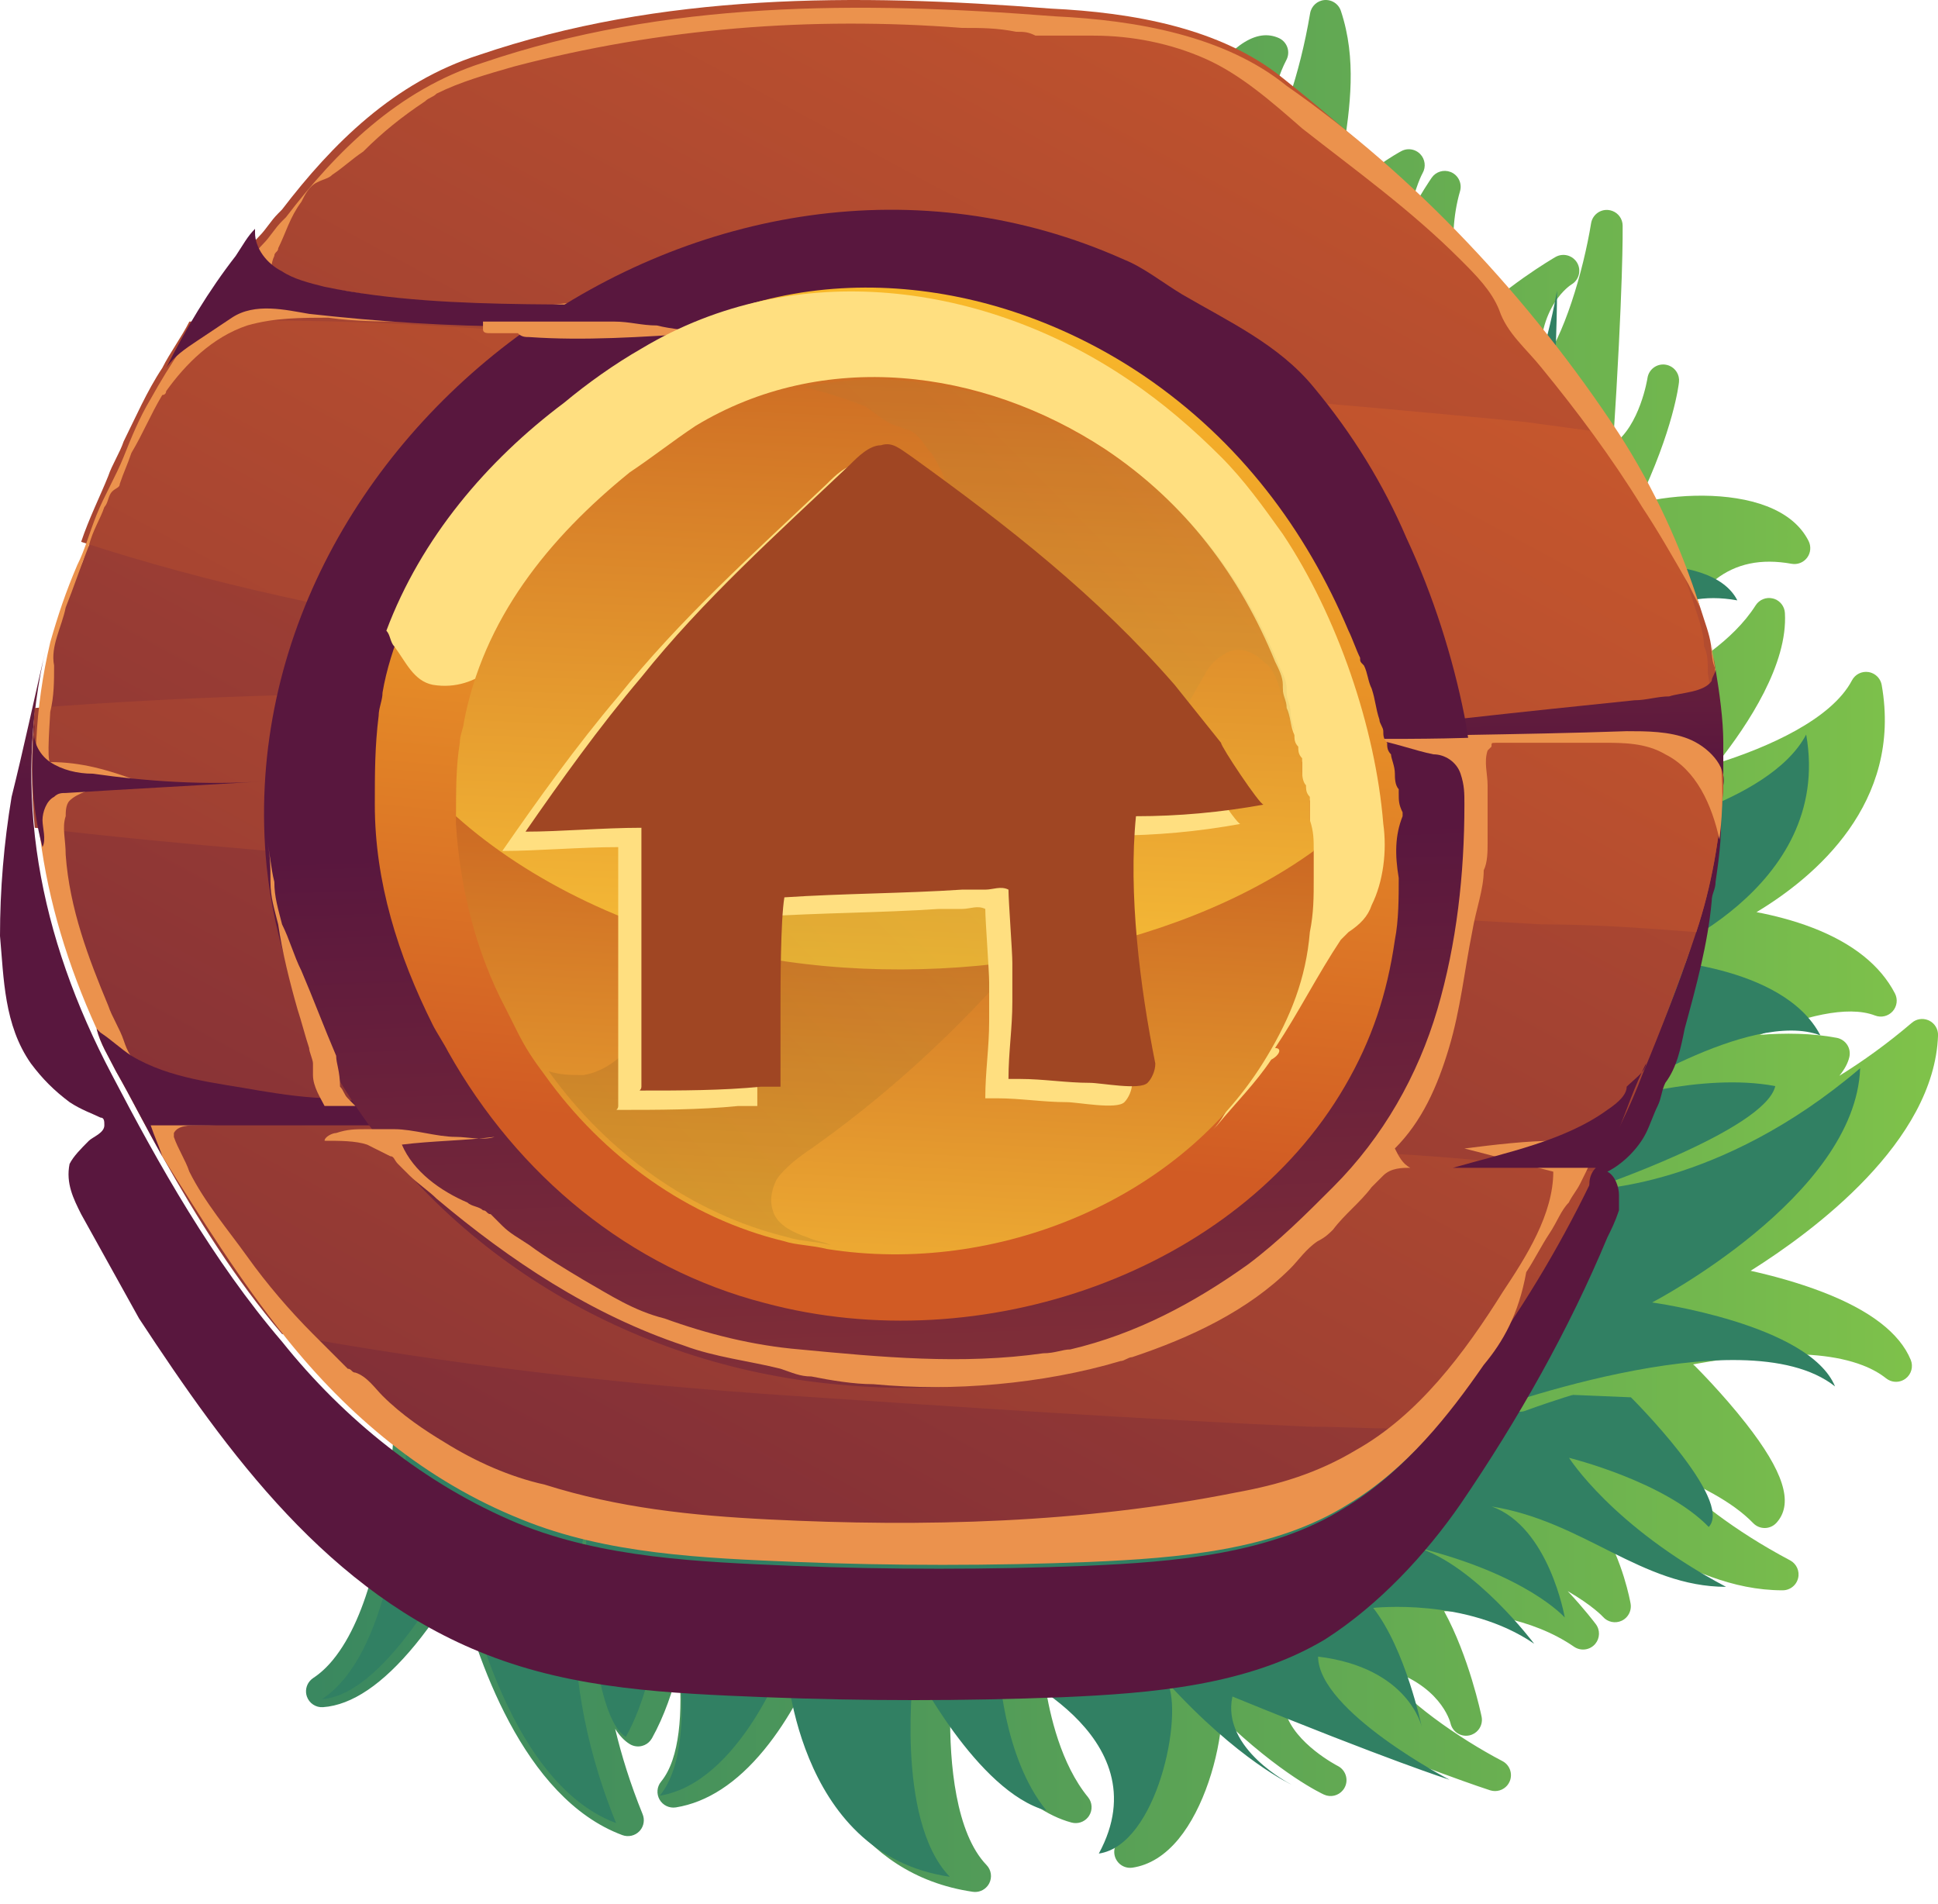 <svg xmlns="http://www.w3.org/2000/svg" width="57" height="56" viewBox="0 0 57 56" fill="none">
  <path d="M11.75 38.667C11.759 38.655 11.769 38.644 11.78 38.633C11.873 38.541 11.999 38.491 12.13 38.496L49.54 40.038C49.657 40.043 49.767 40.091 49.85 40.173C49.882 40.206 50.656 40.975 51.354 41.867C52.451 43.267 52.746 44.183 52.281 44.748C52.27 44.763 52.257 44.777 52.244 44.791C52.157 44.884 52.035 44.938 51.907 44.939C51.778 44.94 51.656 44.889 51.566 44.797C50.943 44.151 49.927 43.654 49.069 43.318C49.809 44.047 50.972 45.002 52.65 45.89C52.84 45.991 52.937 46.208 52.885 46.416C52.868 46.485 52.836 46.548 52.793 46.6C52.706 46.706 52.575 46.771 52.432 46.771C50.93 46.771 49.679 46.142 48.47 45.535C48.023 45.31 47.57 45.082 47.096 44.881C47.736 45.92 47.945 47.086 47.959 47.164C47.982 47.301 47.943 47.437 47.859 47.54C47.816 47.592 47.762 47.635 47.699 47.665C47.51 47.755 47.283 47.708 47.146 47.551C47.142 47.545 46.839 47.218 46.108 46.795C46.593 47.312 46.904 47.724 46.935 47.765C47.066 47.938 47.058 48.177 46.923 48.342C46.915 48.352 46.907 48.361 46.899 48.369C46.74 48.535 46.485 48.56 46.296 48.431C45.029 47.559 43.416 47.396 42.474 47.385C43.203 48.717 43.559 50.401 43.576 50.486C43.606 50.63 43.566 50.773 43.479 50.878C43.415 50.957 43.324 51.015 43.216 51.038C42.965 51.092 42.717 50.932 42.662 50.681C42.65 50.632 42.355 49.506 40.642 49.046C41.243 49.974 42.926 51.134 44.189 51.794C44.404 51.906 44.497 52.164 44.404 52.388C44.386 52.431 44.362 52.47 44.334 52.505C44.215 52.649 44.018 52.712 43.831 52.654C43.759 52.631 42.094 52.097 37.809 50.361C38.082 51.284 39.331 51.929 39.347 51.937C39.573 52.052 39.667 52.327 39.557 52.556C39.54 52.591 39.52 52.623 39.496 52.651C39.365 52.811 39.139 52.869 38.943 52.78C38.883 52.753 37.668 52.19 35.937 50.52C35.852 51.706 35.401 53.186 34.667 54.081C34.266 54.568 33.809 54.853 33.308 54.928C33.132 54.954 32.957 54.879 32.856 54.733C32.754 54.588 32.744 54.398 32.828 54.242C33.264 53.441 33.35 52.697 33.092 51.968C32.686 50.822 31.516 49.988 30.738 49.541C30.874 50.442 31.207 51.886 32 52.854C32.128 53.011 32.141 53.233 32.031 53.403C32.021 53.419 32.01 53.433 31.999 53.447C31.884 53.587 31.697 53.649 31.518 53.602C30.066 53.216 28.745 51.548 27.947 50.33C27.923 51.865 28.111 53.912 29.016 54.851C29.155 54.995 29.186 55.211 29.095 55.389C29.079 55.419 29.061 55.447 29.04 55.472C28.938 55.597 28.776 55.662 28.612 55.638C25.114 55.126 23.867 51.993 23.427 50.043C23.176 50.494 22.857 50.997 22.472 51.465C21.671 52.44 20.798 53.008 19.879 53.156C19.687 53.186 19.496 53.095 19.399 52.926C19.303 52.758 19.32 52.547 19.444 52.397C20.005 51.714 20.079 50.339 19.972 48.993C19.794 49.718 19.54 50.467 19.175 51.123C19.161 51.147 19.145 51.17 19.127 51.192C19.066 51.267 18.982 51.322 18.886 51.347C18.764 51.38 18.633 51.361 18.524 51.295C18.363 51.198 18.22 51.042 18.092 50.843C18.279 51.629 18.541 52.471 18.901 53.357C18.966 53.516 18.938 53.698 18.83 53.829C18.822 53.839 18.813 53.849 18.804 53.858C18.675 53.991 18.479 54.035 18.305 53.971C15.373 52.882 13.992 48.693 13.468 46.562C13.143 47.104 12.709 47.767 12.208 48.378C11.259 49.532 10.349 50.148 9.501 50.208C9.289 50.224 9.093 50.093 9.025 49.892C8.972 49.736 9.006 49.568 9.107 49.445C9.136 49.41 9.171 49.378 9.211 49.351C9.415 49.218 9.611 49.038 9.793 48.816C11.919 46.229 11.646 39.055 11.643 38.983C11.639 38.867 11.677 38.755 11.75 38.667Z" fill="url(#paint0_linear_2229_3460)"/>
  <path d="M13.504 45.644C13.504 45.644 14.578 52.302 18.12 53.617C16.06 48.552 17.232 44.96 17.232 44.96C17.232 44.96 17.266 50.392 18.406 51.083C19.485 49.144 19.509 46.218 19.509 46.218C19.509 46.218 20.8 51.113 19.404 52.811C21.759 52.435 23.109 48.736 23.109 48.736C23.109 48.736 23.332 54.523 27.934 55.196C26.304 53.503 26.878 49.056 26.878 49.056C26.878 49.056 28.735 52.707 30.779 53.25C29.492 51.678 29.377 49.005 29.377 49.005C29.377 49.005 34.229 50.998 32.318 54.514C34.039 54.259 34.812 50.425 34.337 49.486C36.431 51.78 37.986 52.485 37.986 52.485C37.986 52.485 35.911 51.441 36.248 49.895C40.873 51.785 42.635 52.344 42.635 52.344C42.635 52.344 38.778 50.331 38.767 48.721C41.434 49.046 41.814 50.78 41.814 50.78C41.814 50.78 41.343 48.508 40.389 47.289C40.389 47.289 43.135 46.977 45.123 48.343C45.123 48.343 43.383 46.025 41.674 45.509C44.924 46.313 46.023 47.572 46.023 47.572C46.023 47.572 45.564 44.91 43.872 44.306C46.575 44.736 48.277 46.668 50.766 46.669C47.421 44.898 46.149 42.875 46.149 42.875C46.149 42.875 48.96 43.566 50.257 44.908C51.003 44.108 47.968 41.095 47.968 41.095L12.008 39.613C12.008 39.613 12.36 48.077 9.468 49.974C11.452 49.832 13.504 45.644 13.504 45.644Z" fill="#318063"/>
  <path d="M44.535 41.488C44.642 41.529 44.761 41.53 44.868 41.489C44.936 41.463 51.663 38.95 54.785 40.154C55.052 40.257 55.284 40.386 55.475 40.538C55.513 40.568 55.554 40.591 55.597 40.608C55.745 40.665 55.915 40.644 56.047 40.545C56.217 40.417 56.279 40.19 56.198 39.993C55.874 39.208 55.003 38.537 53.609 38C52.872 37.715 52.106 37.512 51.489 37.374C53.347 36.206 56.889 33.578 57.001 30.453C57.008 30.267 56.905 30.096 56.738 30.015C56.726 30.009 56.714 30.004 56.702 30C56.544 29.938 56.362 29.968 56.231 30.08C55.504 30.7 54.787 31.214 54.099 31.639C54.248 31.455 54.351 31.27 54.393 31.086C54.421 30.962 54.398 30.832 54.328 30.726C54.275 30.644 54.196 30.581 54.105 30.546C54.079 30.536 54.052 30.528 54.025 30.523C53.288 30.383 52.498 30.377 51.755 30.436C52.999 29.911 54.327 29.55 55.15 29.867C55.331 29.937 55.537 29.887 55.666 29.743C55.796 29.598 55.823 29.388 55.733 29.216C55.304 28.389 54.49 27.74 53.313 27.286C52.747 27.068 52.169 26.923 51.662 26.826C53.376 25.796 55.958 23.626 55.344 20.145C55.315 19.982 55.202 19.849 55.052 19.791C55.021 19.779 54.989 19.77 54.956 19.765C54.758 19.734 54.563 19.832 54.47 20.009C53.863 21.163 51.979 21.985 50.514 22.445C51.42 21.305 52.588 19.526 52.497 18.026C52.486 17.842 52.368 17.683 52.199 17.618C52.182 17.612 52.165 17.606 52.147 17.602C51.951 17.551 51.745 17.633 51.636 17.804C50.966 18.861 49.701 19.631 48.888 20.044C49.068 19.165 49.492 17.792 50.451 17.047C51.063 16.572 51.796 16.42 52.694 16.581C52.868 16.613 53.045 16.543 53.151 16.401C53.257 16.259 53.273 16.069 53.194 15.911C52.965 15.458 52.551 15.114 51.962 14.887C50.882 14.47 49.334 14.509 48.182 14.801C49.223 12.632 49.376 11.301 49.382 11.236C49.405 11.022 49.279 10.825 49.086 10.751C49.051 10.738 49.015 10.728 48.976 10.723C48.724 10.691 48.492 10.867 48.455 11.119C48.453 11.135 48.233 12.524 47.443 13.073C47.744 8.459 47.727 6.711 47.725 6.635C47.723 6.44 47.601 6.272 47.426 6.205C47.385 6.189 47.34 6.179 47.293 6.175C47.051 6.157 46.836 6.327 46.797 6.566C46.567 7.973 45.994 9.935 45.303 10.798C45.199 8.996 46.209 8.373 46.221 8.366C46.442 8.235 46.516 7.95 46.386 7.728C46.33 7.633 46.246 7.565 46.151 7.528C46.023 7.479 45.876 7.486 45.748 7.559C45.674 7.603 44.187 8.469 43.152 9.58C42.867 8.68 42.515 7.096 42.942 5.623C43.006 5.404 42.901 5.17 42.695 5.071C42.684 5.066 42.673 5.061 42.661 5.057C42.462 4.98 42.233 5.048 42.109 5.226C42.08 5.269 41.787 5.694 41.449 6.316C41.621 5.488 41.837 5.098 41.842 5.09C41.945 4.91 41.916 4.681 41.771 4.531C41.723 4.481 41.665 4.444 41.603 4.42C41.48 4.373 41.339 4.378 41.217 4.444C41.148 4.48 40.107 5.046 39.321 5.98C39.363 5.467 39.437 4.965 39.51 4.47C39.706 3.131 39.91 1.746 39.438 0.321C39.393 0.184 39.289 0.08 39.162 0.031C39.099 0.007 39.03 -0.004 38.958 0.001C38.744 0.018 38.569 0.178 38.533 0.39C38.217 2.263 37.676 3.666 37.217 4.598C37.266 3.678 37.419 2.558 37.835 1.763C37.895 1.649 37.905 1.516 37.864 1.395C37.822 1.274 37.733 1.174 37.617 1.121C37.599 1.113 37.582 1.106 37.565 1.099C36.882 0.836 36.106 1.404 35.121 2.886C34.494 3.829 34.007 4.805 33.986 4.846C33.934 4.95 33.923 5.07 33.955 5.183L44.254 41.18C44.29 41.306 44.376 41.41 44.493 41.469C44.507 41.476 44.521 41.483 44.535 41.488Z" fill="url(#paint1_linear_2229_3460)"/>
  <path d="M36.338 3.647C35.472 5.301 35.7 8.186 35.7 8.186C35.7 8.186 37.22 6.343 37.85 2.61C38.632 4.973 37.333 7.196 37.775 9.897C37.816 8.101 40.198 6.828 40.198 6.828C40.198 6.828 39.349 8.268 39.608 11.606C39.56 9.821 41.214 7.441 41.214 7.441C40.541 9.758 41.701 12.266 41.701 12.266C42.559 10.978 44.567 9.816 44.567 9.816C44.567 9.816 43.04 10.722 43.57 13.355C45.095 12.839 45.794 8.545 45.794 8.545C45.794 8.545 45.817 10.394 45.477 15.378C47.05 15.212 47.389 12.914 47.389 12.914C47.389 12.914 47.208 14.611 45.69 17.32C46.431 16.574 50.314 16.103 51.098 17.657C47.159 16.948 46.793 22.18 46.793 22.18C46.793 22.18 49.294 21.231 50.381 19.515C50.508 21.626 47.627 24.536 47.627 24.536C47.627 24.536 52.028 23.684 53.123 21.603C53.931 26.184 48.507 28.215 48.507 28.215C48.507 28.215 52.443 28.334 53.541 30.451C51.49 29.66 47.249 32.425 47.249 32.425C47.249 32.425 50.034 31.528 52.214 31.942C51.917 33.242 46.771 34.981 46.771 34.981C46.771 34.981 50.549 34.965 54.71 31.417C54.575 35.193 48.592 38.306 48.592 38.306C48.592 38.306 53.213 38.937 53.972 40.775C51.262 38.626 43.338 41.621 43.338 41.621L33.439 7.019C33.438 7.019 35.344 3.19 36.338 3.647Z" fill="#318063"/>
  <path d="M0.341 23.436C0.114 24.8 0 26.163 0 27.527C0.114 28.777 0.114 30.141 0.909 31.277C1.25 31.732 1.591 32.073 2.046 32.414C2.387 32.641 2.728 32.755 2.955 32.868C3.069 32.868 3.069 32.982 3.069 33.096C3.069 33.323 2.728 33.437 2.614 33.55C2.387 33.778 2.159 34.005 2.046 34.232C1.932 34.8 2.159 35.255 2.387 35.709C2.955 36.732 3.523 37.755 4.091 38.778C6.705 42.755 9.66 46.847 14.319 48.665C16.933 49.688 19.661 49.801 22.502 49.915C25.456 50.029 28.297 50.029 31.252 49.915C33.866 49.801 36.707 49.574 38.98 48.21C40.571 47.188 41.935 45.71 42.958 44.233C44.662 41.733 46.139 39.119 47.276 36.391C47.39 36.164 47.503 35.937 47.617 35.596C47.617 35.482 47.617 35.369 47.617 35.141C47.617 34.914 47.503 34.573 47.276 34.459C47.73 34.232 48.185 33.778 48.412 33.323C48.526 33.096 48.64 32.755 48.753 32.528C48.867 32.3 48.867 32.073 48.981 31.846C49.322 31.391 49.435 30.823 49.549 30.255C49.89 29.005 50.231 27.755 50.344 26.504C50.344 26.277 50.458 26.163 50.458 25.936C50.572 25.141 50.685 24.345 50.572 23.55C50.572 23.436 50.572 23.436 50.572 23.322C50.458 26.277 49.435 29.005 48.185 31.732C46.935 34.687 45.344 37.528 43.526 40.255C42.503 41.733 41.253 43.324 39.548 44.346C37.389 45.71 34.548 45.937 31.934 46.051C29.093 46.165 26.138 46.165 23.297 46.051C20.57 45.937 17.729 45.824 15.229 44.801C12.501 43.664 10.114 41.733 8.296 39.46C6.251 37.073 4.66 34.232 3.296 31.618C1.137 27.527 0.341 23.322 1.364 19.004C1.023 20.481 0.682 22.072 0.341 23.436Z" fill="url(#paint2_linear_2229_3460)"/>
  <path d="M50.685 22.981C50.685 23.095 50.685 23.095 50.685 23.209C50.572 24.686 50.344 26.05 49.89 27.413C49.435 28.777 48.867 30.255 48.299 31.618C47.958 32.527 47.503 33.437 47.049 34.232C47.049 34.232 47.049 34.346 46.935 34.346C45.912 36.278 44.889 38.209 43.639 40.028C43.185 40.71 42.73 41.278 42.162 41.96C41.48 42.755 40.571 43.551 39.662 44.119C37.503 45.483 34.661 45.71 32.048 45.824C29.207 45.937 26.252 45.937 23.411 45.824C20.683 45.71 17.842 45.596 15.342 44.574C12.501 43.437 10.228 41.505 8.41 39.232C7.046 37.641 5.91 35.823 4.887 34.005C4.546 33.55 4.319 32.982 4.091 32.527C3.864 32.186 3.75 31.846 3.523 31.505C3.296 31.05 3.069 30.709 2.955 30.254C2.046 28.323 1.478 26.277 1.25 24.345C1.137 23.209 1.137 22.072 1.25 20.822C1.364 20.14 1.478 19.572 1.591 18.89C1.818 18.095 2.046 17.413 2.387 16.617C2.5 16.39 2.5 16.163 2.614 16.049C2.841 15.367 3.182 14.685 3.409 14.117C3.523 13.776 3.75 13.435 3.864 13.094C4.205 12.412 4.546 11.617 5.001 10.935C5.228 10.48 5.569 10.026 5.796 9.571C6.137 9.003 6.478 8.435 6.932 7.867C6.932 7.867 6.932 7.753 7.046 7.753C7.273 7.412 7.387 7.185 7.614 6.958C7.842 6.73 7.955 6.503 8.183 6.276L8.296 6.162C9.774 4.23 11.592 2.412 14.092 1.616C19.433 -0.202 25.115 -0.202 30.911 0.253C33.298 0.366 35.912 0.821 37.73 2.298C41.594 5.366 45.003 8.889 47.617 12.981L47.73 13.094C48.753 14.685 49.549 16.39 50.117 18.208C50.231 18.549 50.344 18.89 50.344 19.231C50.458 19.458 50.458 19.686 50.458 20.026C50.572 20.708 50.685 21.504 50.685 22.186C50.685 22.299 50.685 22.64 50.685 22.981Z" fill="url(#paint3_linear_2229_3460)"/>
  <path d="M50.685 22.982C50.685 23.095 50.685 23.095 50.685 23.209C50.572 24.686 50.344 26.05 49.89 27.414C48.412 27.3 46.935 27.186 45.344 27.186C39.321 26.846 33.298 26.505 27.275 26.164C18.41 25.709 9.774 25.368 1.023 24.345C0.909 23.209 0.909 22.073 1.023 20.822C9.774 20.141 18.41 20.368 27.275 20.595C27.388 20.595 27.502 20.595 27.616 20.595C27.161 20.482 26.593 20.482 26.138 20.368C18.41 19.231 10.001 18.436 2.387 15.936C2.614 15.254 2.955 14.572 3.182 14.004C3.296 13.663 3.523 13.322 3.637 12.981C3.978 12.299 4.319 11.504 4.773 10.822C5.001 10.367 5.341 9.913 5.569 9.458C12.842 9.231 20.456 10.254 27.502 10.935C33.298 11.39 39.094 11.845 44.889 12.413C45.685 12.526 46.594 12.64 47.39 12.754L47.503 12.867C48.526 14.458 49.322 16.163 49.89 17.981C50.003 18.322 50.117 18.663 50.117 19.004C50.231 19.231 50.231 19.459 50.231 19.8C50.344 20.482 50.458 21.277 50.458 21.959C50.685 22.3 50.685 22.641 50.685 22.982ZM46.935 34.46C44.435 34.232 41.821 33.892 39.321 33.892C34.207 33.778 29.207 33.55 24.093 33.21C18.979 32.982 13.978 32.641 8.864 32.641C7.387 32.641 5.682 32.528 3.978 32.528C4.205 32.982 4.546 33.55 4.773 34.005C5.796 35.823 6.932 37.642 8.296 39.233C13.296 40.142 18.183 40.71 23.297 41.051C28.411 41.392 33.411 41.733 38.525 41.96C39.775 41.96 40.912 42.074 42.162 41.96C42.73 41.392 43.185 40.71 43.639 40.028C44.889 38.324 46.026 36.392 46.935 34.46Z" fill="url(#paint4_linear_2229_3460)"/>
  <path d="M47.617 12.754C48.64 14.345 49.435 16.049 50.003 17.868C49.89 17.64 49.776 17.413 49.663 17.186C49.208 16.39 48.753 15.595 48.299 14.913C47.39 13.435 46.367 12.072 45.344 10.822C44.889 10.253 44.321 9.799 44.094 9.117C43.867 8.549 43.412 8.094 42.958 7.64C41.48 6.162 39.889 5.026 38.298 3.776C37.389 2.98 36.48 2.185 35.457 1.73C34.434 1.276 33.298 1.048 32.161 1.048C31.707 1.048 31.366 1.048 30.911 1.048C30.798 1.048 30.57 1.048 30.457 1.048C30.229 0.935 30.116 0.935 29.889 0.935C29.32 0.821 28.866 0.821 28.297 0.821C23.865 0.48 19.433 0.821 15.115 1.957C14.319 2.185 13.524 2.412 12.842 2.753C12.728 2.867 12.615 2.867 12.501 2.98C11.819 3.435 11.251 3.889 10.683 4.458C10.342 4.685 10.114 4.912 9.774 5.139C9.66 5.253 9.546 5.253 9.319 5.367C9.092 5.48 8.978 5.708 8.864 5.935C8.524 6.39 8.41 6.844 8.183 7.299C8.183 7.412 8.069 7.412 8.069 7.526C7.955 7.753 7.955 8.094 7.955 8.322C7.614 8.322 7.273 8.208 7.046 8.094C7.046 8.094 7.046 7.981 7.16 7.981C7.387 7.64 7.501 7.412 7.728 7.185C7.955 6.958 8.069 6.73 8.296 6.503L8.41 6.39C9.887 4.458 11.706 2.639 14.206 1.844C19.547 0.026 25.229 0.026 31.025 0.48C33.411 0.594 36.025 1.048 37.844 2.526C41.594 5.139 45.003 8.776 47.617 12.754Z" fill="#EB924D"/>
  <path d="M50.458 19.685C50.458 19.799 50.458 19.799 50.458 19.912C50.458 19.572 50.344 19.231 50.344 18.89C50.344 19.231 50.344 19.458 50.458 19.685Z" fill="#EB924D"/>
  <path d="M47.163 21.845C47.731 21.845 48.413 21.845 48.981 22.186C49.89 22.64 50.345 23.663 50.572 24.686C50.685 23.777 50.685 22.981 50.572 22.072C50.572 21.959 50.572 21.731 50.458 21.618C50.345 21.504 50.231 21.39 50.004 21.277C48.64 20.709 47.163 21.049 45.685 21.277C44.776 21.39 43.867 21.504 43.071 21.618C42.162 21.731 41.253 21.731 40.344 21.731C40.23 21.731 40.003 21.731 39.776 21.731C39.548 21.845 39.776 21.845 39.889 21.845C40.344 21.845 40.798 21.845 41.253 21.845C42.162 21.845 43.071 21.845 43.98 21.845C44.89 21.845 45.799 21.845 46.708 21.845C46.935 21.845 47.049 21.845 47.163 21.845Z" fill="#EB924D"/>
  <path d="M43.639 40.142C42.617 41.619 41.367 43.21 39.662 44.233C37.503 45.596 34.662 45.824 32.048 45.937C29.207 46.051 26.252 46.051 23.411 45.937C20.683 45.824 17.842 45.71 15.342 44.687C12.501 43.551 10.228 41.619 8.41 39.346C7.046 37.641 5.91 35.823 4.773 34.005C4.319 33.209 3.864 32.3 3.41 31.505C3.182 31.05 2.955 30.709 2.841 30.255C1.137 26.504 0.569 22.754 1.478 18.89C1.705 18.095 1.932 17.413 2.273 16.617C2.501 16.163 2.614 15.708 2.841 15.14C3.069 14.572 3.41 14.004 3.637 13.435C3.864 12.867 4.092 12.299 4.432 11.731C5.001 10.708 5.683 9.685 6.478 8.776C6.592 8.662 6.705 8.435 6.933 8.435C7.046 8.321 7.274 8.321 7.387 8.321C7.955 8.321 8.524 8.435 9.092 8.435C10.91 8.549 12.728 9.23 14.547 9.117C15.456 9.117 16.365 8.89 17.274 8.89C17.729 8.89 18.183 8.89 18.638 8.89C18.865 8.89 19.093 8.89 19.32 8.89C19.433 8.89 19.547 8.89 19.661 8.89C19.774 8.89 19.774 8.89 19.888 8.89H20.002C19.547 9.003 19.093 9.117 18.752 9.117C18.297 9.23 17.842 9.23 17.388 9.344C16.479 9.458 15.569 9.458 14.774 9.458C13.865 9.458 12.956 9.458 12.047 9.458C11.251 9.458 10.456 9.458 9.66 9.344C8.865 9.344 8.069 9.344 7.274 9.571C6.251 9.912 5.455 10.708 4.887 11.503C4.887 11.503 4.887 11.617 4.773 11.617C4.432 12.185 4.205 12.753 3.864 13.322C3.751 13.662 3.637 13.89 3.523 14.231C3.523 14.344 3.41 14.344 3.296 14.458C3.182 14.572 3.182 14.799 3.069 14.913C2.955 15.254 2.728 15.595 2.614 16.049C2.387 16.617 2.16 17.299 1.932 17.867C1.819 18.436 1.478 19.004 1.591 19.572C1.591 20.027 1.591 20.481 1.478 20.936C1.478 21.049 1.364 22.413 1.478 22.413C2.387 22.413 3.182 22.64 4.092 22.981C3.751 22.981 3.41 23.095 3.069 23.095C2.728 23.209 2.273 23.322 2.046 23.549C1.932 23.663 1.932 23.89 1.932 24.004C1.819 24.345 1.932 24.686 1.932 25.14C2.046 26.732 2.614 28.209 3.182 29.573C3.296 29.913 3.523 30.255 3.637 30.595C3.751 30.936 3.864 31.164 4.205 31.391C4.432 31.505 4.66 31.618 4.887 31.618C5.455 31.732 5.91 31.959 6.364 32.073C7.387 32.3 8.41 32.414 9.433 32.414C11.365 32.414 13.297 32.073 15.001 32.527C14.66 32.527 14.433 32.527 14.092 32.641C12.274 32.755 10.342 32.868 8.524 32.982C7.614 32.982 6.705 33.096 5.796 33.096C5.569 33.096 5.228 33.096 5.114 33.323V33.437C5.228 33.777 5.455 34.118 5.569 34.459C6.023 35.368 6.705 36.164 7.274 36.959C7.842 37.755 8.524 38.55 9.205 39.232C9.546 39.573 9.887 39.914 10.228 40.255C10.342 40.255 10.342 40.369 10.456 40.369C10.796 40.482 11.024 40.823 11.251 41.051C11.819 41.619 12.501 42.073 13.069 42.414C13.979 42.983 15.001 43.437 16.024 43.664C18.183 44.346 20.343 44.574 22.615 44.687C27.161 44.914 31.82 44.801 36.366 43.892C37.616 43.664 38.753 43.324 39.889 42.642C41.708 41.619 43.071 39.8 44.208 37.982C44.889 36.959 45.685 35.709 45.685 34.459C44.776 34.232 43.98 34.005 43.071 33.777C43.98 33.664 44.89 33.55 45.799 33.55C45.912 33.55 46.026 33.55 46.14 33.55C46.253 33.55 46.253 33.55 46.367 33.55C46.481 33.55 46.594 33.55 46.708 33.55C46.708 33.55 47.049 33.55 47.049 33.437C46.935 33.891 46.708 34.346 46.481 34.8C46.367 35.028 46.253 35.141 46.14 35.368C45.912 35.596 45.799 35.937 45.571 36.278C45.344 36.618 45.117 37.073 44.89 37.414C44.662 38.664 44.208 39.46 43.639 40.142Z" fill="#EB924D"/>
  <path d="M38.185 21.731C41.367 21.617 44.662 21.617 47.844 21.504C48.413 21.504 49.094 21.504 49.663 21.731C50.231 21.958 50.799 22.527 50.685 23.095C50.685 23.095 50.685 23.095 50.685 22.981C50.685 22.64 50.685 22.299 50.685 21.845C50.685 21.163 50.572 20.367 50.458 19.686C50.458 19.799 50.344 19.913 50.344 20.026C50.117 20.367 49.435 20.367 49.094 20.481C48.753 20.481 48.413 20.595 48.072 20.595C44.776 20.936 41.48 21.276 38.185 21.731Z" fill="url(#paint5_linear_2229_3460)"/>
  <path d="M4.432 33.096C4.546 33.437 4.66 33.664 4.773 34.005C4.319 33.21 3.864 32.3 3.41 31.505C3.182 31.05 2.955 30.709 2.841 30.255L2.955 30.369C3.296 30.596 3.523 30.823 3.864 31.05C5.001 31.732 6.364 31.846 7.614 32.073C8.296 32.187 9.092 32.3 9.774 32.3C12.615 32.641 15.456 32.869 18.41 33.096C13.865 33.096 9.092 33.096 4.432 33.096Z" fill="url(#paint6_linear_2229_3460)"/>
  <path d="M47.276 32.641C46.026 33.55 44.321 33.891 42.73 34.346C44.094 34.346 45.571 34.346 46.935 34.346C46.708 34.573 46.708 34.914 46.821 35.141C47.049 34.459 47.39 33.891 47.617 33.209C47.844 32.641 48.072 31.959 48.412 31.277C48.412 31.505 48.072 31.732 47.844 31.959C47.844 32.187 47.617 32.414 47.276 32.641Z" fill="url(#paint7_linear_2229_3460)"/>
  <path d="M21.479 9.117C17.388 9.799 13.183 9.685 9.092 9.231C8.41 9.117 7.501 8.89 6.819 9.344C6.478 9.572 6.137 9.799 5.796 10.026C5.455 10.253 5.114 10.481 4.887 10.822C5.455 9.685 6.137 8.549 6.933 7.526C7.16 7.185 7.273 6.958 7.501 6.73V6.844C7.501 7.299 7.842 7.753 8.296 7.981C8.637 8.208 9.092 8.321 9.546 8.435C13.41 9.231 17.615 8.776 21.479 9.117Z" fill="url(#paint8_linear_2229_3460)"/>
  <path d="M1.023 21.276C0.909 21.731 1.136 22.186 1.477 22.413C1.818 22.64 2.273 22.754 2.727 22.754C4.318 22.981 6.023 23.095 7.728 22.981C5.909 23.095 3.75 23.208 1.932 23.322C1.818 23.322 1.705 23.322 1.591 23.436C1.364 23.549 1.25 23.89 1.25 24.117C1.25 24.345 1.364 24.686 1.25 24.913C0.909 23.663 0.909 22.526 1.023 21.276Z" fill="url(#paint9_linear_2229_3460)"/>
  <path d="M43.071 21.049C42.73 19.344 42.162 17.526 41.366 15.821C40.685 14.23 39.775 12.753 38.639 11.389C37.616 10.139 36.139 9.457 34.775 8.662C34.207 8.321 33.639 7.866 33.071 7.639C20.911 2.184 6.592 12.753 7.842 25.481C8.069 27.64 8.751 29.686 9.887 31.618C12.956 36.845 18.524 40.141 24.547 40.709C26.82 40.937 29.093 40.823 31.252 40.255C35.684 39.232 39.321 36.391 41.48 32.413C43.412 29.004 43.753 24.686 43.071 21.049ZM37.616 30.595C36.025 33.55 33.298 35.595 29.888 36.391C28.184 36.732 26.479 36.845 24.774 36.732C20.229 36.277 16.024 33.777 13.751 29.913C12.956 28.549 12.387 26.958 12.274 25.367C12.274 24.913 12.16 24.345 12.274 23.89C12.274 23.663 12.274 23.435 12.274 23.208C12.274 23.095 12.274 22.981 12.16 22.867C12.046 22.526 12.046 22.185 12.16 21.844C12.274 21.503 12.387 21.163 12.728 20.935C12.956 20.822 13.296 20.708 13.524 20.708C14.206 20.594 14.887 20.594 15.569 20.594C14.774 20.481 13.865 20.367 13.069 20.253C13.069 20.253 13.296 19.231 13.41 19.117C13.524 18.776 13.751 18.435 13.865 18.094C14.092 17.526 14.547 17.071 14.887 16.503C15.683 15.48 16.479 14.685 17.501 13.889C18.524 13.094 19.547 12.526 20.683 11.957C21.82 11.503 23.07 11.162 24.206 10.935C25.456 10.707 26.706 10.707 27.956 10.935C29.093 11.048 30.229 11.389 31.252 11.844C31.707 12.071 32.048 12.412 32.502 12.639C33.525 13.207 34.661 13.776 35.343 14.685C36.139 15.708 36.821 16.844 37.389 17.98C37.957 19.231 38.412 20.594 38.639 21.958C38.866 23.435 38.98 24.913 38.639 26.39C36.934 26.504 35.116 26.504 33.411 26.504C35.002 26.731 36.593 26.845 38.184 27.072C38.639 27.072 38.412 27.527 38.298 27.867C38.184 28.095 38.184 28.436 38.184 28.663C38.184 28.89 38.184 29.118 38.071 29.459C37.957 29.686 37.957 29.799 37.843 30.027C37.843 30.14 37.73 30.254 37.73 30.254C37.73 30.368 37.616 30.595 37.616 30.595Z" fill="url(#paint10_linear_2229_3460)"/>
  <path d="M39.207 34.913C40.684 33.436 41.707 31.618 42.276 29.686C42.844 27.754 43.071 25.708 43.071 23.663C43.071 23.322 43.071 23.095 42.957 22.754C42.844 22.413 42.503 22.185 42.162 22.185C41.594 22.072 41.025 21.845 40.343 21.731C41.707 21.731 43.298 21.731 44.662 21.617C44.435 21.731 44.207 21.731 43.98 21.845C43.867 21.845 43.867 21.845 43.867 21.958L43.753 22.072C43.639 22.413 43.753 22.754 43.753 23.095C43.753 23.663 43.753 24.231 43.753 24.799C43.753 25.026 43.753 25.367 43.639 25.595C43.639 26.163 43.412 26.731 43.298 27.413C43.071 28.549 42.957 29.686 42.616 30.822C42.276 31.959 41.821 32.982 41.025 33.777C41.139 34.004 41.253 34.232 41.48 34.345C41.253 34.345 40.912 34.345 40.684 34.572C40.571 34.686 40.457 34.8 40.343 34.913C40.003 35.368 39.548 35.709 39.207 36.164C39.093 36.277 38.98 36.391 38.752 36.505C38.412 36.732 38.184 37.073 37.957 37.3C36.707 38.55 35.002 39.346 33.298 39.914C33.184 39.914 33.07 40.028 32.957 40.028C31.82 40.368 30.57 40.596 29.32 40.709C28.07 40.823 26.934 40.823 25.683 40.709C25.115 40.709 24.433 40.596 23.865 40.482C23.524 40.482 23.297 40.368 22.956 40.255C22.047 40.027 21.024 39.914 20.115 39.573C17.388 38.664 15.001 37.073 12.842 35.254C12.614 35.027 12.274 34.8 12.046 34.572C11.933 34.459 11.819 34.345 11.705 34.232C11.592 34.118 11.592 34.004 11.478 34.004C11.251 33.891 11.024 33.777 10.796 33.663C10.455 33.55 10.001 33.55 9.546 33.55C9.546 33.436 9.773 33.322 9.887 33.322C10.228 33.209 10.455 33.209 10.796 33.209C10.91 33.209 11.137 33.209 11.251 33.209C11.364 33.209 11.478 33.209 11.592 33.209C12.16 33.209 12.842 33.436 13.41 33.436C13.751 33.436 14.206 33.55 14.546 33.436C13.637 33.55 12.728 33.55 11.819 33.663C12.16 34.459 12.955 35.027 13.751 35.368C13.865 35.482 14.092 35.482 14.206 35.595C14.319 35.595 14.319 35.709 14.433 35.709C14.546 35.823 14.66 35.936 14.774 36.05C15.001 36.277 15.228 36.391 15.569 36.618C16.024 36.959 16.592 37.3 17.16 37.641C17.956 38.096 18.638 38.55 19.547 38.777C20.797 39.232 22.161 39.573 23.524 39.687C25.911 39.914 28.297 40.141 30.684 39.8C31.025 39.8 31.252 39.687 31.479 39.687C33.411 39.232 35.116 38.323 36.707 37.186C37.616 36.505 38.412 35.709 39.207 34.913Z" fill="#EB924D"/>
  <path d="M9.887 31.05C9.546 30.254 9.205 29.345 8.864 28.549C8.637 28.095 8.523 27.64 8.296 27.186C8.182 26.731 8.069 26.39 8.069 25.936C7.955 25.481 7.955 25.14 7.842 24.686C7.955 25.14 7.955 25.481 7.955 25.936C7.955 26.39 8.069 26.731 8.182 27.186C8.296 27.981 8.523 28.89 8.751 29.686C8.864 30.027 8.978 30.481 9.092 30.822C9.092 30.936 9.205 31.163 9.205 31.277C9.205 31.39 9.205 31.504 9.205 31.618C9.205 31.959 9.433 32.3 9.546 32.527C9.887 32.527 10.114 32.527 10.455 32.527L10.228 32.3C10.114 32.186 10.114 32.072 10.001 31.959C10.001 31.504 9.887 31.277 9.887 31.05Z" fill="#EB924D"/>
  <path d="M15.569 9.913C17.161 10.026 18.865 9.913 20.57 9.799C20.115 9.685 19.774 9.685 19.32 9.572C18.865 9.572 18.524 9.458 18.07 9.458C17.615 9.458 17.274 9.458 16.82 9.458C16.365 9.458 16.024 9.458 15.569 9.458C15.115 9.458 14.774 9.458 14.319 9.458H14.206C14.206 9.572 14.206 9.572 14.206 9.685C14.206 9.799 14.319 9.799 14.433 9.799C14.66 9.799 14.888 9.799 15.229 9.799C15.342 9.913 15.456 9.913 15.569 9.913Z" fill="#EB924D"/>
  <path d="M41.139 25.823C41.139 26.391 41.139 27.073 41.026 27.641C40.798 29.232 40.344 30.596 39.548 31.959C36.366 37.414 28.866 40.028 22.502 38.324C18.524 37.301 15.229 34.573 13.183 30.937C13.069 30.709 12.842 30.369 12.728 30.141C11.706 28.096 11.024 25.936 11.024 23.663C11.024 22.754 11.024 21.959 11.137 21.05C11.137 20.822 11.251 20.595 11.251 20.368C11.365 19.686 11.592 19.004 11.819 18.436C12.842 15.709 14.774 13.436 17.047 11.731C17.729 11.163 18.524 10.595 19.32 10.14C23.865 7.412 29.434 8.208 33.639 11.049C36.48 12.981 38.412 15.595 39.662 18.55C39.776 18.777 39.889 19.118 40.003 19.345C40.003 19.459 40.003 19.459 40.116 19.572C40.23 19.8 40.23 20.027 40.344 20.254C40.457 20.595 40.457 20.822 40.571 21.163C40.571 21.277 40.685 21.391 40.685 21.504C40.685 21.618 40.685 21.732 40.798 21.845C40.798 21.959 40.798 22.073 40.912 22.186C40.912 22.3 41.026 22.527 41.026 22.754C41.026 22.868 41.026 23.095 41.139 23.209V23.323C41.139 23.55 41.139 23.663 41.253 23.891V24.004C41.026 24.573 41.026 25.141 41.139 25.823Z" fill="url(#paint11_linear_2229_3460)"/>
  <path d="M37.389 31.164C36.934 31.846 36.366 32.414 35.798 33.096L35.684 33.209C36.025 32.868 36.252 32.3 36.48 31.846C36.707 31.391 36.934 30.936 37.162 30.368C37.389 29.913 37.616 29.345 37.73 28.891C37.843 28.55 37.73 28.209 37.73 27.868C37.73 27.413 37.843 27.072 37.957 26.732C37.957 26.504 37.957 26.163 37.957 25.936C37.957 25.368 37.957 24.8 37.843 24.231C37.73 23.095 37.502 21.959 37.048 20.936C37.048 20.822 37.048 20.822 36.934 20.708C35.684 17.413 32.843 14.572 29.434 13.776C26.934 13.208 24.206 13.776 21.706 14.799C21.365 14.913 21.138 15.026 20.797 15.254C19.66 15.822 18.524 16.504 17.501 17.299C16.479 18.095 15.569 18.89 14.433 19.686C13.978 20.027 13.41 20.254 12.728 20.14C12.16 20.026 11.933 19.458 11.592 19.004C11.478 18.89 11.478 18.663 11.364 18.549C12.387 15.822 14.319 13.549 16.592 11.844C17.274 11.276 18.07 10.708 18.865 10.253C23.411 7.526 28.979 8.321 33.184 11.162C34.207 11.844 35.116 12.64 35.911 13.435C36.593 14.117 37.162 14.913 37.73 15.708C39.321 18.095 40.457 21.39 40.685 24.231C40.798 25.027 40.684 25.936 40.344 26.618C40.23 26.959 40.003 27.186 39.662 27.413C39.548 27.527 39.548 27.527 39.434 27.641C38.753 28.663 38.184 29.8 37.502 30.823C37.73 30.823 37.616 31.05 37.389 31.164Z" fill="#FFDF80"/>
  <path d="M38.639 25.823C38.639 26.391 38.639 26.846 38.525 27.414C38.412 28.778 37.957 29.914 37.275 31.051C34.775 35.256 29.32 37.529 24.32 36.733C23.865 36.619 23.411 36.619 23.07 36.506C20.229 35.824 17.729 34.005 16.024 31.619C15.683 31.164 15.456 30.823 15.229 30.369C15.115 30.142 15.001 29.914 14.887 29.687C13.978 27.982 13.524 26.05 13.41 24.232C13.41 23.55 13.41 22.755 13.524 22.073C13.524 21.846 13.637 21.618 13.637 21.505C14.206 18.436 16.138 16.05 18.524 14.118C19.206 13.663 19.774 13.209 20.456 12.754C21.479 12.186 22.502 11.731 23.524 11.504C26.593 10.822 29.889 11.731 32.502 13.436C34.889 15.027 36.48 17.186 37.503 19.686C37.616 19.914 37.73 20.141 37.73 20.368V20.482C37.73 20.709 37.843 20.823 37.843 21.05C37.843 21.164 37.957 21.391 37.957 21.505C37.957 21.618 37.957 21.618 38.071 21.732C38.071 21.846 38.071 21.959 38.184 22.073C38.184 22.187 38.184 22.3 38.298 22.414C38.298 22.527 38.298 22.641 38.298 22.755C38.298 22.868 38.298 23.096 38.412 23.209C38.412 23.323 38.412 23.437 38.525 23.55V23.664C38.525 23.778 38.525 24.005 38.525 24.119C38.525 24.119 38.525 24.119 38.525 24.232C38.525 24.459 38.525 24.8 38.639 25.028C38.639 25.255 38.639 25.596 38.639 25.823Z" fill="url(#paint12_linear_2229_3460)"/>
  <path d="M38.639 25.027C34.548 27.982 27.843 29.232 22.047 28.096C18.638 27.414 15.569 25.936 13.41 24.004C13.41 23.323 13.41 22.527 13.524 21.845C13.524 21.618 13.637 21.391 13.637 21.277C14.206 18.209 16.138 15.822 18.524 13.89C19.206 13.435 19.774 12.981 20.456 12.526C24.206 10.254 28.866 10.822 32.502 13.208C34.889 14.799 36.48 16.959 37.503 19.459C37.616 19.686 37.73 19.913 37.73 20.14V20.254C37.73 20.481 37.843 20.595 37.843 20.822C37.957 21.05 37.957 21.39 38.071 21.618C38.071 21.732 38.071 21.845 38.184 21.959C38.184 22.072 38.184 22.186 38.298 22.3C38.298 22.413 38.298 22.527 38.298 22.641C38.298 22.754 38.298 22.982 38.412 23.095C38.412 23.209 38.412 23.323 38.525 23.436V23.55C38.525 23.663 38.525 23.891 38.525 24.004C38.525 24.004 38.525 24.004 38.525 24.118C38.639 24.459 38.639 24.686 38.639 25.027Z" fill="url(#paint13_linear_2229_3460)"/>
  <path opacity="0.1" d="M38.071 21.504C37.957 21.277 37.844 20.936 37.73 20.595C37.616 20.14 37.503 19.686 37.162 19.459C36.821 19.118 36.366 19.004 36.025 19.231C35.798 19.345 35.571 19.572 35.457 19.799C34.775 20.936 34.207 22.186 33.525 23.322C31.025 27.414 27.729 31.05 23.865 33.778C23.524 34.005 23.07 34.346 22.843 34.687C22.729 34.914 22.615 35.255 22.729 35.596C22.843 36.05 23.411 36.278 23.752 36.391C23.979 36.505 24.206 36.505 24.434 36.619C23.979 36.505 23.524 36.505 23.184 36.391C20.343 35.709 17.842 33.891 16.138 31.505C16.479 31.618 16.82 31.618 17.16 31.618C17.842 31.505 18.297 31.05 18.752 30.596C21.82 27.641 24.661 24.459 26.706 20.709C27.275 19.572 27.843 18.322 28.07 17.072C28.298 15.822 28.07 14.345 27.388 13.322C27.161 13.095 27.047 12.754 26.706 12.64C26.593 12.64 26.479 12.526 26.366 12.526C26.025 12.413 25.797 12.185 25.456 11.958C24.888 11.731 24.206 11.504 23.638 11.39C26.706 10.708 30.002 11.617 32.616 13.322C35.002 14.913 36.593 17.072 37.616 19.572C37.73 19.799 37.844 20.027 37.844 20.254V20.368C37.844 20.595 37.957 20.709 37.957 20.936C37.957 21.163 38.071 21.39 38.071 21.504Z" fill="url(#paint14_linear_2229_3460)"/>
  <path d="M32.73 24.573C33.98 24.573 35.23 24.459 36.48 24.232C36.366 24.232 35.23 22.527 35.23 22.414C34.775 21.845 34.321 21.277 33.866 20.709C31.593 18.095 28.979 16.05 26.138 14.004C25.797 13.777 25.57 13.549 25.229 13.663C24.888 13.663 24.547 14.004 24.32 14.231C22.161 16.277 20.002 18.209 18.183 20.482C16.933 21.959 15.797 23.55 14.774 25.027C15.797 25.027 17.047 24.914 18.183 24.914C18.183 27.414 18.183 30.028 18.183 32.528C18.183 32.642 18.07 32.642 18.183 32.642C19.32 32.642 20.57 32.642 21.706 32.528C21.933 32.528 22.047 32.528 22.274 32.528C22.274 32.187 22.274 31.732 22.274 31.391C22.274 31.05 22.274 30.71 22.274 30.255C22.274 29.573 22.274 27.641 22.388 26.959C24.093 26.846 25.911 26.846 27.616 26.732C27.843 26.732 28.07 26.732 28.297 26.732C28.525 26.732 28.752 26.618 28.979 26.732C28.979 27.073 29.093 28.55 29.093 28.891C29.093 29.232 29.093 29.687 29.093 30.028C29.093 30.823 28.979 31.505 28.979 32.301C29.093 32.301 29.207 32.301 29.32 32.301C30.002 32.301 30.684 32.414 31.366 32.414C31.707 32.414 32.843 32.642 33.071 32.414C33.184 32.301 33.298 32.073 33.298 31.846C32.843 29.573 32.502 26.846 32.73 24.573Z" fill="#FFDF80"/>
  <path d="M33.411 24.005C34.662 24.005 35.912 23.891 37.162 23.664C37.048 23.664 35.912 21.959 35.912 21.845C35.457 21.277 35.002 20.709 34.548 20.141C32.275 17.527 29.661 15.481 26.82 13.436C26.479 13.208 26.252 12.981 25.911 13.095C25.57 13.095 25.229 13.436 25.002 13.663C22.843 15.709 20.683 17.64 18.865 19.913C17.615 21.391 16.479 22.982 15.456 24.459C16.479 24.459 17.729 24.345 18.865 24.345C18.865 26.846 18.865 29.459 18.865 31.959C18.865 32.073 18.752 32.073 18.865 32.073C20.002 32.073 21.252 32.073 22.388 31.959C22.615 31.959 22.729 31.959 22.956 31.959C22.956 31.619 22.956 31.164 22.956 30.823C22.956 30.482 22.956 30.141 22.956 29.687C22.956 29.005 22.956 27.073 23.07 26.391C24.775 26.277 26.593 26.277 28.297 26.164C28.525 26.164 28.752 26.164 28.979 26.164C29.207 26.164 29.434 26.05 29.661 26.164C29.661 26.505 29.775 27.982 29.775 28.323C29.775 28.664 29.775 29.118 29.775 29.459C29.775 30.255 29.661 30.937 29.661 31.732C29.775 31.732 29.889 31.732 30.002 31.732C30.684 31.732 31.366 31.846 32.048 31.846C32.389 31.846 33.525 32.073 33.752 31.846C33.866 31.732 33.98 31.505 33.98 31.278C33.525 29.005 33.184 26.277 33.411 24.005Z" fill="#A04623"/>
  <defs>
    <linearGradient id="paint0_linear_2229_3460" x1="68.634" y1="47.069" x2="-3.8" y2="47.069" gradientUnits="userSpaceOnUse">
      <stop offset="2.7e-07" stop-color="#95D543"/>
      <stop offset="0.261" stop-color="#72B74E"/>
      <stop offset="0.576" stop-color="#4F9959"/>
      <stop offset="0.834" stop-color="#398760"/>
      <stop offset="1" stop-color="#318063"/>
    </linearGradient>
    <linearGradient id="paint1_linear_2229_3460" x1="68.634" y1="20.76" x2="-3.8" y2="20.76" gradientUnits="userSpaceOnUse">
      <stop offset="2.7e-07" stop-color="#95D543"/>
      <stop offset="0.261" stop-color="#72B74E"/>
      <stop offset="0.576" stop-color="#4F9959"/>
      <stop offset="0.834" stop-color="#398760"/>
      <stop offset="1" stop-color="#318063"/>
    </linearGradient>
    <linearGradient id="paint2_linear_2229_3460" x1="25.097" y1="-1.557" x2="25.348" y2="22.797" gradientUnits="userSpaceOnUse">
      <stop stop-color="#CF5C2B"/>
      <stop offset="1" stop-color="#59173E"/>
    </linearGradient>
    <linearGradient id="paint3_linear_2229_3460" x1="43.348" y1="-9.56" x2="-0.506" y2="71.788" gradientUnits="userSpaceOnUse">
      <stop stop-color="#CF5C2B"/>
      <stop offset="1" stop-color="#59173E"/>
    </linearGradient>
    <linearGradient id="paint4_linear_2229_3460" x1="38.415" y1="-0.409" x2="-5.439" y2="80.939" gradientUnits="userSpaceOnUse">
      <stop stop-color="#CF5C2B"/>
      <stop offset="1" stop-color="#59173E"/>
    </linearGradient>
    <linearGradient id="paint5_linear_2229_3460" x1="44.168" y1="-1.753" x2="44.419" y2="22.601" gradientUnits="userSpaceOnUse">
      <stop stop-color="#CF5C2B"/>
      <stop offset="1" stop-color="#59173E"/>
    </linearGradient>
    <linearGradient id="paint6_linear_2229_3460" x1="10.314" y1="-1.403" x2="10.565" y2="22.95" gradientUnits="userSpaceOnUse">
      <stop stop-color="#CF5C2B"/>
      <stop offset="1" stop-color="#59173E"/>
    </linearGradient>
    <linearGradient id="paint7_linear_2229_3460" x1="45.315" y1="-1.765" x2="45.566" y2="22.589" gradientUnits="userSpaceOnUse">
      <stop stop-color="#CF5C2B"/>
      <stop offset="1" stop-color="#59173E"/>
    </linearGradient>
    <linearGradient id="paint8_linear_2229_3460" x1="23.452" y1="-7.803" x2="16.801" y2="3.758" gradientUnits="userSpaceOnUse">
      <stop stop-color="#CF5C2B"/>
      <stop offset="1" stop-color="#59173E"/>
    </linearGradient>
    <linearGradient id="paint9_linear_2229_3460" x1="8.951" y1="4.821" x2="4.264" y2="22.48" gradientUnits="userSpaceOnUse">
      <stop stop-color="#CF5C2B"/>
      <stop offset="1" stop-color="#59173E"/>
    </linearGradient>
    <linearGradient id="paint10_linear_2229_3460" x1="27.108" y1="71.385" x2="25.63" y2="24.718" gradientUnits="userSpaceOnUse">
      <stop stop-color="#CF5C2B"/>
      <stop offset="1" stop-color="#59173E"/>
    </linearGradient>
    <linearGradient id="paint11_linear_2229_3460" x1="27.921" y1="4.219" x2="25.165" y2="33.664" gradientUnits="userSpaceOnUse">
      <stop stop-color="#FFCA2B"/>
      <stop offset="1" stop-color="#D15B24"/>
    </linearGradient>
    <linearGradient id="paint12_linear_2229_3460" x1="25.017" y1="44.041" x2="26.032" y2="24.454" gradientUnits="userSpaceOnUse">
      <stop stop-color="#FFCE3B"/>
      <stop offset="1" stop-color="#CC6923"/>
    </linearGradient>
    <linearGradient id="paint13_linear_2229_3460" x1="25.626" y1="32.59" x2="26.641" y2="9.958" gradientUnits="userSpaceOnUse">
      <stop stop-color="#FFCE3B"/>
      <stop offset="1" stop-color="#CC6923"/>
    </linearGradient>
    <linearGradient id="paint14_linear_2229_3460" x1="43.728" y1="4.421" x2="10.651" y2="37.111" gradientUnits="userSpaceOnUse">
      <stop stop-color="#F2DE6D"/>
      <stop offset="1"/>
    </linearGradient>
  </defs>
</svg>